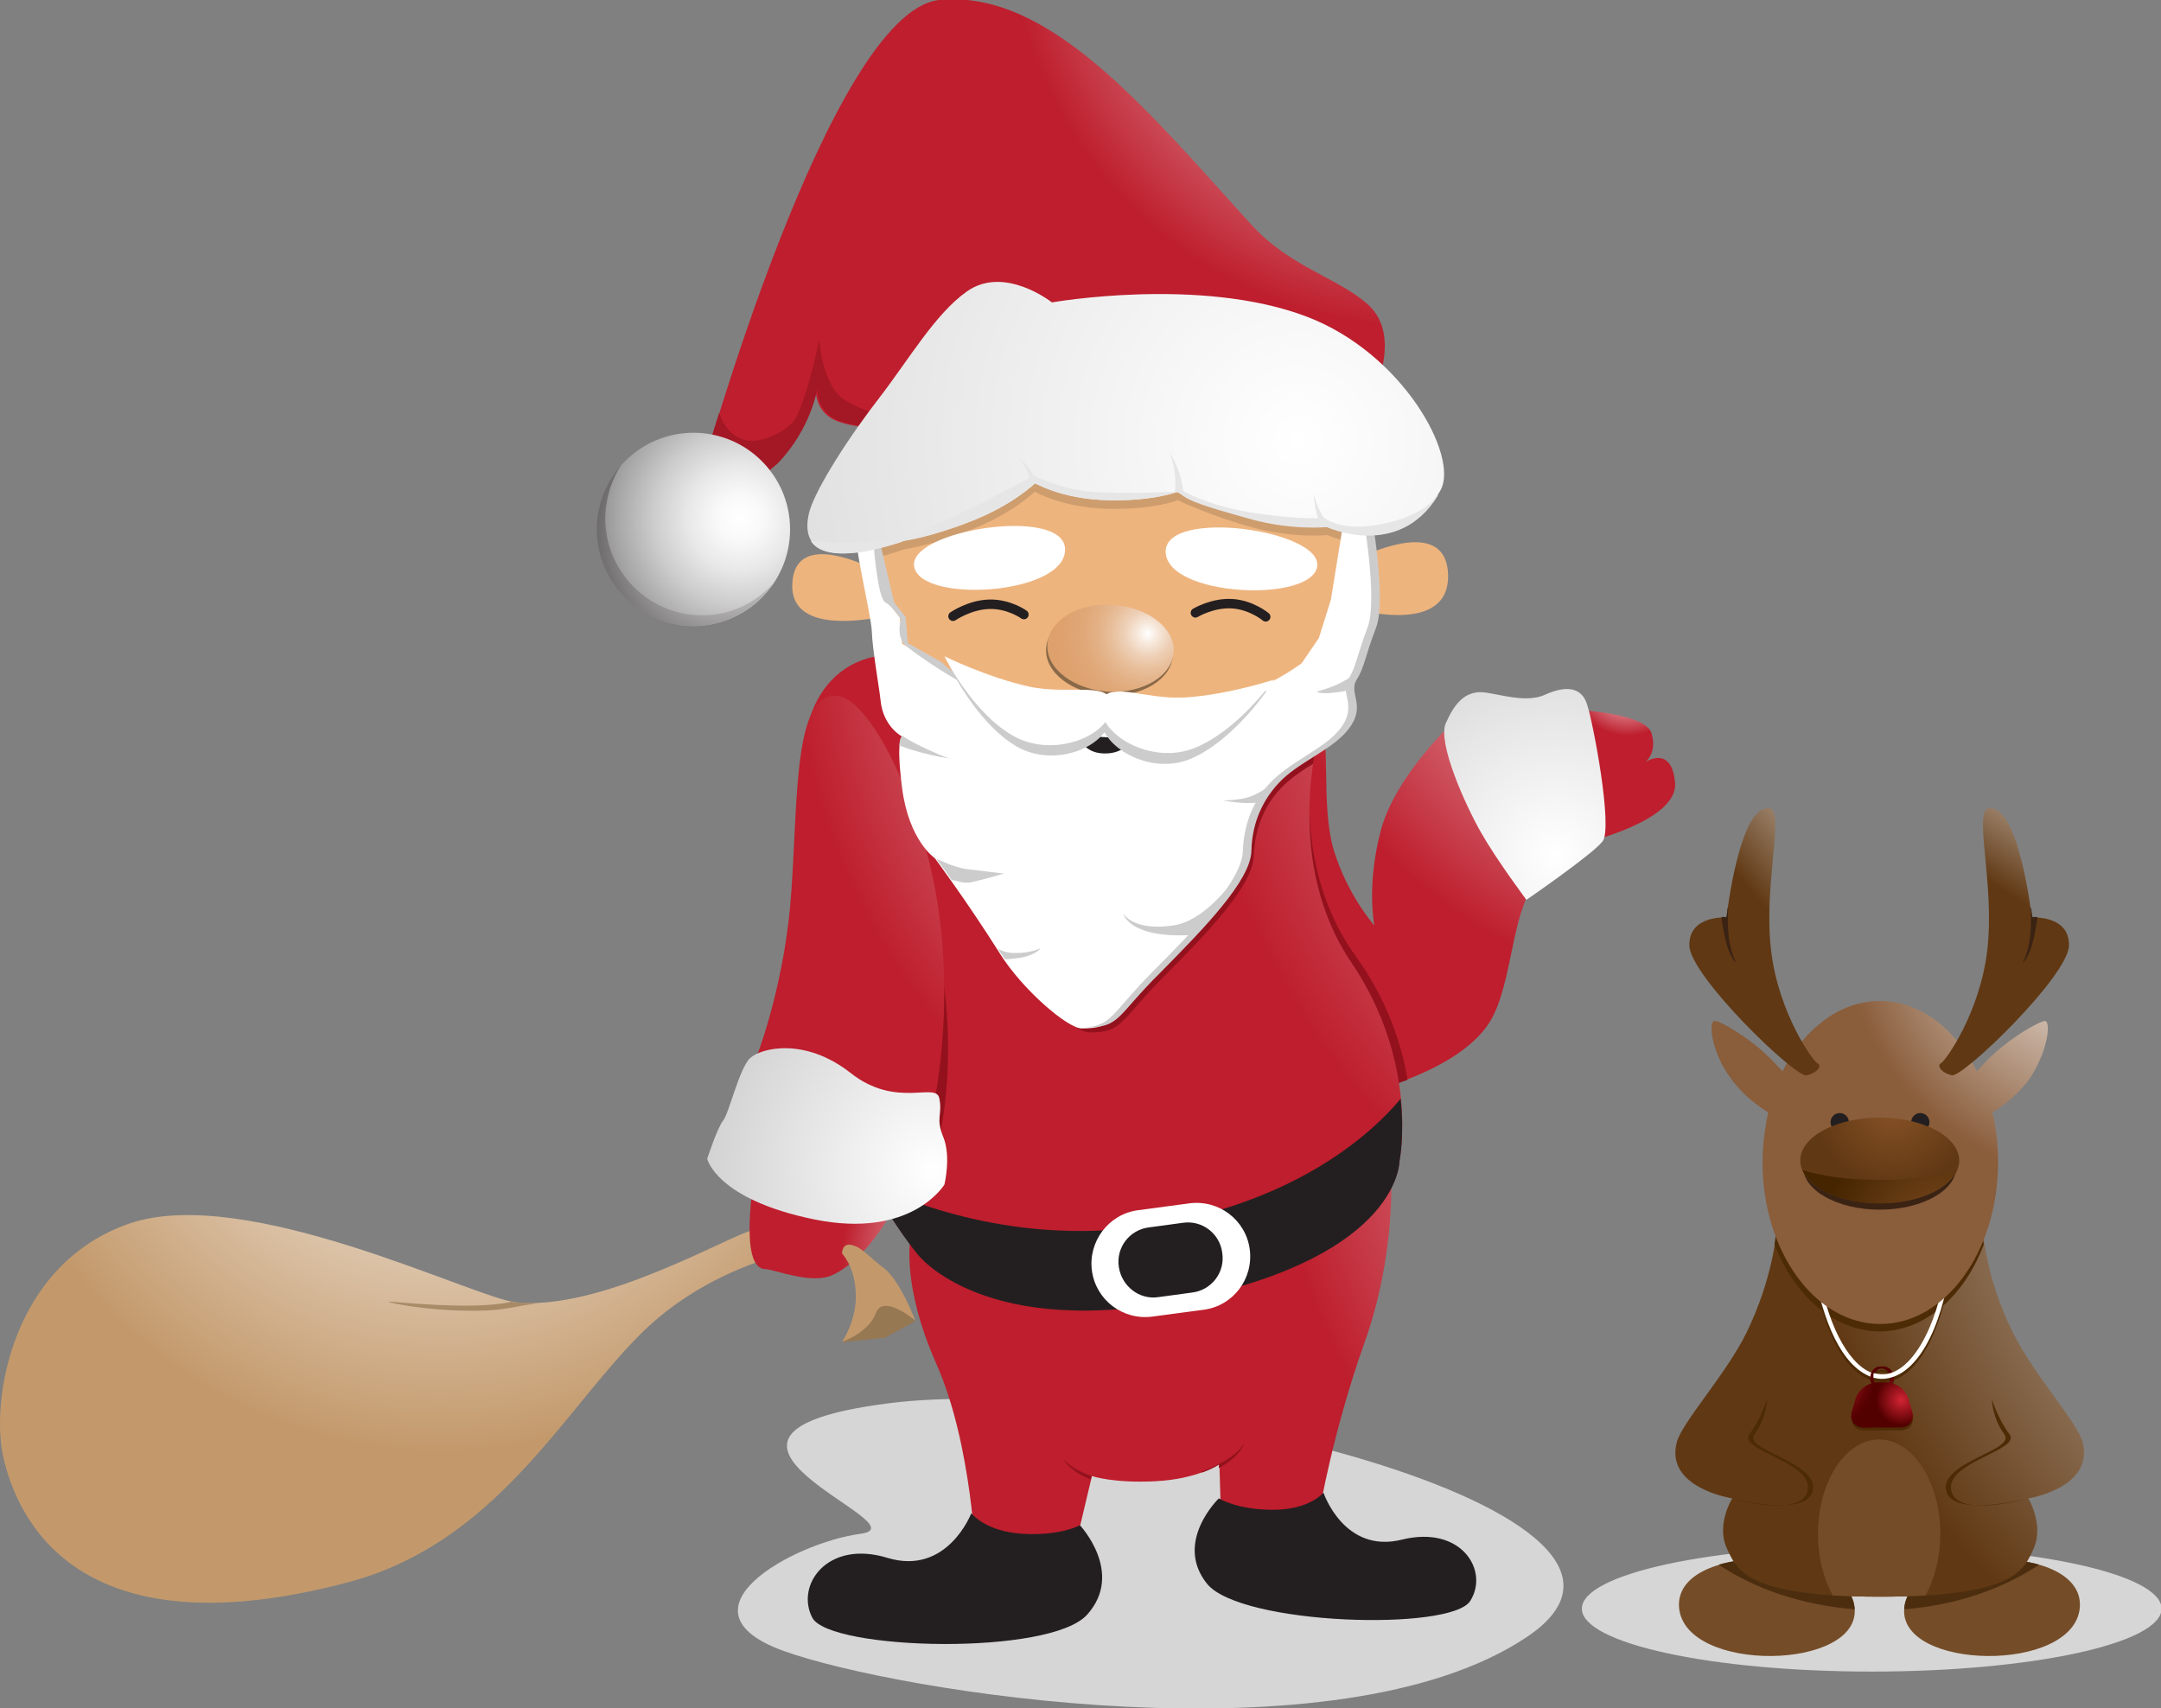 <?xml version="1.0" encoding="utf-8"?>
<!-- Generator: Adobe Illustrator 21.0.0, SVG Export Plug-In . SVG Version: 6.00 Build 0)  -->
<svg version="1.1" id="Layer_1" xmlns="http://www.w3.org/2000/svg" xmlns:xlink="http://www.w3.org/1999/xlink" x="0px" y="0px"
	 viewBox="0 0 378 298.8" style="enable-background:new 0 0 378 298.8;" xml:space="preserve">
<rect x="0" y="0" width="378" height="298.8" fill="#808080" stroke="none"/>
<style type="text/css">
	.st0{fill:#D6D6D6;}
	.st1{fill:url(#SVGID_1_);}
	.st2{fill:#967853;}
	.st3{fill:url(#SVGID_2_);}
	.st4{fill:#231F20;}
	.st5{fill:#EEB47E;}
	.st6{fill:#896948;}
	.st7{fill:#CE9D6E;}
	.st8{fill:url(#SVGID_3_);}
	.st9{fill:#93111D;}
	.st10{fill:url(#SVGID_4_);}
	.st11{fill:url(#SVGID_5_);}
	.st12{fill:url(#SVGID_6_);}
	.st13{fill:url(#SVGID_7_);}
	.st14{fill:url(#SVGID_8_);}
	.st15{fill:url(#SVGID_9_);}
	.st16{fill:url(#SVGID_10_);}
	.st17{fill:#A41724;}
	.st18{fill:url(#SVGID_11_);}
	.st19{fill:url(#SVGID_12_);}
	.st20{fill:#FFFFFF;}
	.st21{fill:#CCCCCC;}
	.st22{fill:url(#SVGID_13_);}
	.st23{fill:none;stroke:#231F20;stroke-width:1.654;stroke-linecap:round;}
	.st24{fill:url(#SVGID_14_);}
	.st25{fill:#E6E6E6;}
	.st26{fill:#C3996B;}
	.st27{opacity:0.71;fill:#967853;}
	.st28{fill:#754C28;}
	.st29{fill:#4C2E0F;}
	.st30{fill:url(#SVGID_15_);}
	.st31{fill:#4D2B05;}
	.st32{fill:url(#SVGID_16_);}
	.st33{fill:url(#SVGID_17_);}
	.st34{fill:url(#SVGID_18_);}
	.st35{fill:#3B2314;}
	.st36{fill:url(#SVGID_19_);}
	.st37{fill:url(#SVGID_20_);}
	.st38{fill:url(#SVGID_21_);}
	.st39{fill:url(#SVGID_22_);}
</style>
<g>
	<path class="st0" d="M267,286.4c33.1-22-69.3-46.5-111.8-40.9c-42.5,5.5,7.1,21.3-4.7,22.8c-11.8,1.6-33.1,13.4-13.4,20.5
		C156.8,295.9,233.9,308.5,267,286.4z"/>
	<g>
		
			<radialGradient id="SVGID_1_" cx="323.316" cy="172.703" r="81.308" gradientTransform="matrix(-1 0 0 1 400.416 0)" gradientUnits="userSpaceOnUse">
			<stop  offset="0" style="stop-color:#FFFFFF"/>
			<stop  offset="1" style="stop-color:#C3996B"/>
		</radialGradient>
		<path class="st1" d="M131.6,215.2c-4.4,1.1-26.6,14.2-41.4,12.6c-7.4-0.8-47-20.7-67.5-13.8c-20.7,7.1-24.4,31.1-22.1,41
			c2.3,9.9,12.2,34.5,60.2,21.8c25.8-6.8,37.6-29.8,51.1-43.3c11.6-11.7,26.7-14.5,26.7-14.5S136,214.1,131.6,215.2z"/>
		<polygon class="st2" points="160.1,231.1 154.8,234 147.3,234.8 152.4,226.2 156.5,227.7 		"/>
		<g>
			
				<radialGradient id="SVGID_2_" cx="75.634" cy="191.236" r="102.124" gradientTransform="matrix(-1 0 0 1 400.416 0)" gradientUnits="userSpaceOnUse">
				<stop  offset="0" style="stop-color:#FFFFFF"/>
				<stop  offset="1" style="stop-color:#BE1E2D"/>
			</radialGradient>
			<path class="st3" d="M243.3,205c0,0,1,14.1-4.6,29.8c-5.6,15.7-7.9,29.6-7.9,29.6l-6.7,4.2l-10.5-2.2l-0.3-10.3
				c0,0-3.7,2.6-11.1,3c-7.4,0.4-11.2-0.9-11.2-0.9l-2.9,12.2c0,0-2.6,3-7.8,3.5c-5.2,0.5-9.6-0.7-9.6-0.7s-0.6-20.4-6.9-34.6
				c-6.3-14.2-4.5-22.3-4.5-22.3L243.3,205z"/>
			<path class="st4" d="M245.3,269.3c-10.2,2.6-13.8-8.2-13.8-8.2s-2.4,3-8.8,3c-6.4,0-9.5-2-9.5-2s-7.9,7.6-2.1,14.9
				c5.8,7.3,42.9,8.4,46.1,3C260.5,274.7,255.6,266.8,245.3,269.3z"/>
			<path class="st4" d="M155.2,272.5c10.5,3.2,14.7-7.8,14.7-7.8s2.4,3.2,9,3.6c6.6,0.4,10-1.5,10-1.5s7.8,8.3,1.3,15.6
				c-6.4,7.3-45,6.3-48.1,0.6C139.1,277.3,144.7,269.3,155.2,272.5z"/>
			<path class="st5" d="M138.6,101.9c0.5-7.9,9.8-4.5,14.1-2.4c-0.2-2.5-0.3-5.1-0.1-7.7c1.4-27.1,21.8-48.1,45.6-46.9
				c23.8,1.2,41.9,24.2,40.5,51.3c0,0.3-0.1,0.7-0.1,1c3.8-1.7,14.5-5.7,14.7,3.4c0.2,9.1-11.7,7.1-16.1,6
				c-5.3,21.9-23.4,37.5-44,36.5c-18.9-1-34.1-15.6-39-35.2C149.6,108.8,138,110.3,138.6,101.9z"/>
			
				<ellipse transform="matrix(5.160600e-02 -0.999 0.999 5.160600e-02 70.065 302.059)" class="st6" cx="194.1" cy="114.1" rx="7.6" ry="11.1"/>
			<path class="st7" d="M174.2,50.9c5.1-0.1,9.8,3.5,9.8,3.5s21.7-3.8,39.6,0.9c9.9,9.4,15.8,23.9,15.1,39.8
				c-3.7-0.2-6.5-1.5-6.5-1.5s-5.9,0.6-13-1.3c-7.1-1.9-13.2-4.8-13.2-4.8s-4.2,1.7-12.3,1.5c-8-0.2-12.7-3-12.7-3s-3.7,3.7-11,6.6
				c-7.3,2.9-11.9,3.5-11.9,3.5s-2.4,0.9-5.4,1.6c-0.1-2.2-0.2-4.5-0.1-6.7C153.5,73.8,162,59.1,174.2,50.9z"/>
			
				<radialGradient id="SVGID_3_" cx="99.618" cy="93.024" r="81.152" gradientTransform="matrix(-1 0 0 1 400.416 0)" gradientUnits="userSpaceOnUse">
				<stop  offset="0" style="stop-color:#FFFFFF"/>
				<stop  offset="1" style="stop-color:#BE1E2D"/>
			</radialGradient>
			<path class="st8" d="M230.7,127.5c2.3,0.1,0.2,13.3,2.6,21.2c2.4,7.9,7.1,13.2,7.1,13.2s-1.4-7,1.1-16.5
				c2.4-9.4,12.3-18.7,12.3-18.7l15.2,26c0,0-2.3,4.1-3.5,8.9c-1.5,5.9-2.3,13.1-5,17.3c-5,7.8-18.8,11.4-18.8,11.4l-14.7-31.8
				c0,0-3.6-18-4-19.8C222.6,137.1,228.4,127.5,230.7,127.5z"/>
			<path class="st9" d="M237.1,167.2c5.6,7.8,8.1,15.5,9.1,21.7c-2.7,1-4.6,1.5-4.6,1.5l-14.7-31.8c0,0-3.6-18-4-19.8
				c-0.3-1.4,3.6-8.2,6.3-10.5c0.7-0.2,1-0.3,1-0.3S224.7,150,237.1,167.2z"/>
			
				<radialGradient id="SVGID_4_" cx="62.286" cy="107.89" r="131.041" gradientTransform="matrix(-1 0 0 1 400.416 0)" gradientUnits="userSpaceOnUse">
				<stop  offset="0" style="stop-color:#FFFFFF"/>
				<stop  offset="1" style="stop-color:#BE1E2D"/>
			</radialGradient>
			<path class="st10" d="M190.7,131.7c28.4,1.3,39.9-2.7,39.9-2.7s-6.1,21.9,5.8,39.4c11.9,17.6,8.4,34.6,8.4,34.6s0.2,16.3-36.2,24
				c-36.5,7.7-48.1-7.7-48.1-7.7s-11.4-13.3-16.9-34.3c-4.4-16.9-3.3-40.9-3.3-49.9c0-20.2,14.1-20.4,14.1-20.4
				S162.3,130.5,190.7,131.7z"/>
			<path class="st4" d="M204.7,213.8c23.9-4.7,36-16.4,40.3-21.6c0.7,6.6-0.2,10.9-0.2,10.9s0.2,16.3-36.2,24
				c-36.5,7.7-48.1-7.7-48.1-7.7s-3.8-4.5-8.1-12.3C159.8,210.6,179.9,218.7,204.7,213.8z"/>
			<path class="st9" d="M143.6,185c-4.4-16.9-3.3-40.9-3.3-49.9c0-2.7,0.2-5,0.7-7.1c0.1,0,0.2,0,0.3-0.1c6.2-0.9,17.2,17.9,21.5,33
				c5.5,19.6,2.2,37.2,0.4,42.4c-1.8,5.2-16.4-8.6-16.4-8.6C145.6,191.7,144.6,188.4,143.6,185z"/>
			
				<radialGradient id="SVGID_5_" cx="115.68" cy="118.635" r="10.068" gradientTransform="matrix(-1 0 0 1 400.416 0)" gradientUnits="userSpaceOnUse">
				<stop  offset="0" style="stop-color:#FFFFFF"/>
				<stop  offset="1" style="stop-color:#BE1E2D"/>
			</radialGradient>
			<path class="st11" d="M277.2,147.4c0,0,16.4-3.8,15.8-10.5c-0.6-6.7-5.2-3.6-5.2-3.6s2.1-1.5,1.1-5c-1-3.5-12.7-4.1-12.7-4.1
				L277.2,147.4z"/>
			
				<radialGradient id="SVGID_6_" cx="128.269" cy="149.455" r="221.768" gradientTransform="matrix(-1 0 0 1 400.416 0)" gradientUnits="userSpaceOnUse">
				<stop  offset="0" style="stop-color:#FFFFFF"/>
				<stop  offset="1" style="stop-color:#231F20"/>
			</radialGradient>
			<path class="st12" d="M252.9,126.5c-1.5,3.4,3.4,14.3,6.2,19.2c2.8,4.9,7.9,11.7,7.9,11.7s11.5-7.9,13.3-10.2
				c1.9-2.3-1.7-21.2-2.7-24c-0.9-2.9-3.5-3.4-7.3-1.7c-3.8,1.8-9.5-0.7-11.9-0.4C256,121.4,254.4,123.1,252.9,126.5z"/>
			<g>
				
					<radialGradient id="SVGID_7_" cx="228.017" cy="216.747" r="25.31" gradientTransform="matrix(-0.999 -3.560000e-02 -3.560000e-02 0.999 407.951 12.2)" gradientUnits="userSpaceOnUse">
					<stop  offset="0" style="stop-color:#FFFFFF"/>
					<stop  offset="1" style="stop-color:#BE1E2D"/>
				</radialGradient>
				<path class="st13" d="M142.6,210.7c2.4,0.4,13.4,1.2,13.4,1.2s-4.1,8.1-10.3,11.1c-3.8,1.8-10.2-1-11.9-1
					c-4.6-0.2-1.9-15.9-1.9-15.9S140.3,210.2,142.6,210.7z"/>
				
					<radialGradient id="SVGID_8_" cx="158.891" cy="103.777" r="106.881" gradientTransform="matrix(-0.999 -3.560000e-02 -3.560000e-02 0.999 407.951 12.2)" gradientUnits="userSpaceOnUse">
					<stop  offset="0" style="stop-color:#FFFFFF"/>
					<stop  offset="1" style="stop-color:#BE1E2D"/>
				</radialGradient>
				<path class="st14" d="M138.2,158.7c1.5-16.7,0.2-36.8,7.8-37c6.3-0.2,15.2,19.6,17.8,35.1c3.4,20-0.6,37-0.6,37l-31.1-8.4
					C132.2,185.4,136.8,173.6,138.2,158.7z"/>
				
					<radialGradient id="SVGID_9_" cx="238" cy="201.12" r="198.322" gradientTransform="matrix(-0.999 -3.560000e-02 -3.560000e-02 0.999 407.951 12.2)" gradientUnits="userSpaceOnUse">
					<stop  offset="0" style="stop-color:#FFFFFF"/>
					<stop  offset="1" style="stop-color:#231F20"/>
				</radialGradient>
				<path class="st15" d="M165,198.9c-1.4-3.4-0.1-3.9-0.7-6.8c-0.6-2.9-7.5,1.9-15.5-4.4c-8-6.3-15.7-4.4-17.6-2.6
					c-1.9,1.8-3.7,9.7-4.7,10.9c-1,1.2-2.8,6.7-2.8,6.7s1.6,7.1,18.7,10.6c17.1,3.5,22.8-6.1,22.8-6.1S166.4,202.3,165,198.9z"/>
			</g>
			
				<radialGradient id="SVGID_10_" cx="151.525" cy="-15.176" r="72.597" gradientTransform="matrix(-1 0 0 1 400.416 0)" gradientUnits="userSpaceOnUse">
				<stop  offset="0" style="stop-color:#FFFFFF"/>
				<stop  offset="1" style="stop-color:#BE1E2D"/>
			</radialGradient>
			<path class="st16" d="M192.7,55.5c21.6-5.7,46.3,16,46.3,16s7.2-12.3,0.1-18.4c-5.3-4.6-13.7-6.5-20.4-14
				c-18.1-19.9-35.2-41-54.4-39.1c-19.2,2-41.7,83.1-41.7,83.1l1.1,3.3c0,0,6,1,12-5.2c6-6.2,7-13.3,7-13.3s-0.4,4.4,4.1,5.9
				c4.5,1.5,8.1,0.7,8.1,0.7S171,61.2,192.7,55.5z"/>
			<path class="st17" d="M135.2,81.8c-0.1,0-0.1,0.1-0.2,0.1c-0.1,0.1-0.3,0.3-0.4,0.4c0,0-0.1,0.1-0.1,0.1
				c-0.2,0.1-0.3,0.3-0.5,0.4c0,0-0.1,0-0.1,0.1c-0.2,0.1-0.3,0.3-0.5,0.4c0,0,0,0,0,0l-10.6-1.2c0.5-1.7,1.5-5.2,3-9.9
				c0,0.1,1.2,4.1,4.6,4.8c2.8,0.7,7.8-1.7,9-4.2c2.4-5.5,3.9-13.4,3.9-13.4s0.4,8,4.5,10.6c4.1,2.6,8.8,2.9,8.8,2.9l0,0.4
				c0,0,0,0,0,0c-0.9,0.7-1.4,1.1-1.4,1.1s-3.6,0.8-8.1-0.7c-4.5-1.5-4.1-5.9-4.1-5.9s-1,7.1-7,13.3
				C135.6,81.4,135.4,81.6,135.2,81.8z"/>
			
				<radialGradient id="SVGID_11_" cx="270.978" cy="90.635" r="38.776" gradientTransform="matrix(-1 0 0 1 400.416 0)" gradientUnits="userSpaceOnUse">
				<stop  offset="0" style="stop-color:#FFFFFF"/>
				<stop  offset="0.101" style="stop-color:#F9F9F9"/>
				<stop  offset="0.237" style="stop-color:#E8E8E8"/>
				<stop  offset="0.392" style="stop-color:#CDCCCC"/>
				<stop  offset="0.562" style="stop-color:#A6A5A5"/>
				<stop  offset="0.744" style="stop-color:#757373"/>
				<stop  offset="0.933" style="stop-color:#3A3637"/>
				<stop  offset="1" style="stop-color:#231F20"/>
			</radialGradient>
			<circle class="st18" cx="121.3" cy="92.6" r="16.9"/>
			
				<radialGradient id="SVGID_12_" cx="273.074" cy="93.761" r="34.412" gradientTransform="matrix(-1 0 0 1 400.416 0)" gradientUnits="userSpaceOnUse">
				<stop  offset="0" style="stop-color:#FFFFFF"/>
				<stop  offset="0.553" style="stop-color:#878585"/>
				<stop  offset="1" style="stop-color:#231F20"/>
			</radialGradient>
			<path class="st19" d="M104.4,91.8c0.2-4,1.8-7.7,4.3-10.5c-1.6,2.4-2.6,5.4-2.8,8.5c-0.5,9.3,6.7,17.3,16,17.8
				c5.3,0.3,10.1-1.9,13.4-5.6c-3.2,4.8-8.8,7.8-15,7.5C111.1,109,104,101.1,104.4,91.8z"/>
			<path class="st20" d="M230.4,99.1c1-6.4-26.8-10.3-26.5-2.5C204.2,104.4,229.4,105.5,230.4,99.1z"/>
			<path class="st20" d="M159.9,99.1c-1.1-6.4,26.6-10.7,26.4-2.9C186.2,104.1,161,105.6,159.9,99.1z"/>
			<path class="st9" d="M159.3,129.6c0,0-3.5-1.6-3.9-6.6c-0.1-1.3-0.7-5.2-1.2-8.4c0.1,0,0.2,0,0.2,0s7.9,15.8,36.3,17.1
				c28.4,1.3,39.9-2.7,39.9-2.7s-0.5,1.7-0.9,4.6c-1.5,0.9-3,1.9-4.3,3c-3.8,3.2-5.9,7.8-6.1,13.1c-0.1,5.2-8.2,13.6-15.9,21.3
				c-7.7,7.8-7,9.6-12.9,9.6c-2.4,0-10.4-6.7-14.3-13.1c-5.7-9.3-11.4-16.7-11.4-16.7s-4.6-3-5.7-12.2
				C158,129.4,159.3,129.6,159.3,129.6z"/>
			<path class="st20" d="M235.5,88.2l-2.7,16.7l-2.1,6.7l-3,4.4c0,0-14.3,11.2-35.7,9.6c-21.4-1.6-28.2-9.6-28.2-9.6l-6-3.4
				l-0.4-4.6l-2-2.5l-2.7-11.5c0,0-1.6-1.4-2.7-1.1c-1.2,0.3,2.4,14.5,2.5,17.6c0.1,3.1,1.3,9.9,1.5,11.8c0.4,4.9,3.9,6.6,3.9,6.6
				s-1.3-0.2-0.1,9c1.2,9.2,5.7,12.2,5.7,12.2s5.6,7.5,11.4,16.7c4,6.4,11.9,13.1,14.3,13.1c5.9,0,5.1-1.9,12.9-9.6
				c7.7-7.8,15.8-16.1,15.9-21.3c0.1-5.2,2.3-9.8,6.1-13.1c3.8-3.2,9.1-5.2,11.4-8.9c2.3-3.6-0.5-5.7,0.9-7.9
				c1.4-2.2,1.5-4.2,3.4-9.1c1.9-5-0.9-20.4-0.9-20.4L235.5,88.2z"/>
			<path class="st21" d="M150.8,93c0.8,0.3,1.9,0.9,1.9,0.9s0.7,10.8,2.2,11.5c1.4,0.8,2.7,3,2.7,3s-0.8,2.3,0.4,4.1
				c0.4,0.6,4.5,3.5,7.8,5.5c5.6,3.4,12.3,6.5,25.7,7.5c1.7,0.1,3.3,0.2,4.9,0.1c-1.1,0-2.3-0.1-3.4-0.1
				c-21.4-1.6-28.2-9.6-28.2-9.6l-6-3.4l-0.4-4.6l-2-2.5l-2.7-11.5c0,0-1.6-1.4-2.7-1.1C150.9,92.8,150.8,92.8,150.8,93z
				 M189.8,179.7c0.1,0,0.2,0,0.3,0c5.9,0,5.1-1.9,12.9-9.6c7.7-7.8,15.8-16.1,15.9-21.3c0.1-5.2,2.3-9.8,6.1-13.1
				c3.8-3.2,9.1-5.2,11.4-8.9c2.3-3.6-0.5-5.7,0.9-7.9c1.4-2.2,1.5-4.2,3.4-9.1c1.9-5-0.9-20.4-0.9-20.4l-3.4-1.2l-0.1,0.5l2,0.7
				c0,0,2.8,15.5,0.9,20.4c-1.9,5-2,6.9-3.4,9.1c-1.4,2.2,1.4,4.3-0.9,7.9c-2.3,3.6-7.6,5.6-11.4,8.9c-3.8,3.2-5.9,7.8-6.1,13.1
				c-0.1,5.2-8.2,13.6-15.9,21.3C194.4,177.3,194.5,179.4,189.8,179.7z"/>
			<path class="st4" d="M198.1,129.2c0,0-1.2,2.7-5,2.6c-3.8-0.1-4.4-3.1-4.4-3.1L198.1,129.2z"/>
			<g>
				<path class="st21" d="M206.7,123.9c-7.2,0.5-13.9-3.5-14.2,1.5c-0.2,5,8.4,10.3,15.6,7.4c7.4-3,13.5-12,13.5-12
					S213.9,123.3,206.7,123.9z"/>
				<path class="st21" d="M180.4,121.9c7,1.6,14.3-1.3,13.8,3.7c-0.5,5-9.8,8.9-16.5,4.9c-6.9-4.1-11.6-13.9-11.6-13.9
					S173.3,120.3,180.4,121.9z"/>
			</g>
			<g>
				<path class="st20" d="M207.4,122c-7.5,0.5-14.5-3.5-14.8,1.5c-0.3,5,8.7,10.3,16.2,7.4c7.7-3,14-12,14-12S214.9,121.5,207.4,122
					z"/>
				<path class="st20" d="M180,120.1c7.3,1.6,14.9-1.3,14.4,3.7c-0.5,5-10.2,8.9-17.2,4.9c-7.2-4.1-12-13.9-12-13.9
					S172.7,118.5,180,120.1z"/>
			</g>
			
				<radialGradient id="SVGID_13_" cx="199.678" cy="110.82" r="19.523" gradientTransform="matrix(-1 0 0 1 400.416 0)" gradientUnits="userSpaceOnUse">
				<stop  offset="0" style="stop-color:#FFFFFF"/>
				<stop  offset="0.102" style="stop-color:#F6E6D8"/>
				<stop  offset="0.208" style="stop-color:#EED0B7"/>
				<stop  offset="0.324" style="stop-color:#E8BF9B"/>
				<stop  offset="0.448" style="stop-color:#E3B186"/>
				<stop  offset="0.587" style="stop-color:#E0A777"/>
				<stop  offset="0.75" style="stop-color:#DEA26F"/>
				<stop  offset="1" style="stop-color:#DDA06C"/>
			</radialGradient>
			<path class="st22" d="M183.2,112.8c-0.2,4.2,4.6,7.8,10.7,8.2c6.1,0.3,11.2-2.8,11.4-7c0.2-4.2-4.6-7.8-10.7-8.2
				C188.5,105.4,183.4,108.6,183.2,112.8z"/>
			<path class="st23" d="M221.4,107.9c0,0-2.5-2.1-5.9-2.3c-3.4-0.2-6.4,1.6-6.4,1.6"/>
			<path class="st23" d="M179.1,107.5c0,0-2.6-1.9-6.1-1.8c-3.4,0.1-6.3,2.1-6.3,2.1"/>
			
				<radialGradient id="SVGID_14_" cx="173.364" cy="77.022" r="648.559" gradientTransform="matrix(-1 0 0 1 400.416 0)" gradientUnits="userSpaceOnUse">
				<stop  offset="0" style="stop-color:#FFFFFF"/>
				<stop  offset="1" style="stop-color:#231F20"/>
			</radialGradient>
			<path class="st24" d="M219.1,90.8c7.1,1.9,13,1.3,13,1.3s13.2,6.1,19.9-6.4c3.2-5.9-6.6-23.9-23.4-30.3
				c-18.6-7.1-44.6-2.5-44.6-2.5s-8.3-6.6-14.9-1.9c-5.5,3.9-10,11.7-15.3,18.6c-7,9.1-11.6,17.1-12.3,20.2
				c-2.8,12.1,16.7,4.8,16.7,4.8s4.6-0.6,11.9-3.5c7.3-2.9,11-6.6,11-6.6s4.6,2.8,12.7,3c8,0.2,12.3-1.5,12.3-1.5
				S212.1,89,219.1,90.8z"/>
			<path class="st21" d="M233.8,121.1c-2.8,0.4-3.5-0.1-3.5-0.1s2.5-0.7,3.9-1.4c0.6-0.3,1.5-0.8,2.4-1.4c-0.1,0.2-0.2,0.4-0.3,0.6
				c-0.4,0.6-0.5,1.2-0.4,1.8C235.4,120.9,234.7,121,233.8,121.1z"/>
			<path class="st21" d="M219.8,140.4c-2.6,0.3-5.9-0.4-5.9-0.4s3.2,0.1,5.4-0.9c2.2-1,3-2,3.6-2.3
				C222.2,137.5,220.5,140.3,219.8,140.4z"/>
			<path class="st21" d="M196.5,159.8c0,0,1.6,3.1,8.6,2.1c5.3-0.7,9.9-6.7,11.8-9.5c-1.6,3.3-4.9,7.2-8.6,11.2c-0.3,0-0.6,0-0.9,0
				C197.3,163.9,196.5,159.8,196.5,159.8z"/>
			<path class="st21" d="M167.2,133c0,0-0.4-0.1-1.1-0.2C167,133,167.2,133,167.2,133z M157.3,130.4c0.1,0,0.2,0.1,0.3,0.1
				c2.4,1,6.6,1.9,8.5,2.2c-0.9-0.3-2.4-0.9-5.1-2.2c-1.2-0.6-2.3-1.2-3.2-1.8C157.7,128.8,157.4,129.1,157.3,130.4z"/>
			<path class="st21" d="M168.9,152c3.2,0.4,6.7,0.8,6.7,0.8s-2.9,0.9-5.6,1.5c-1.6,0.4-3.2-0.5-3.5-0.3c-1.3-1.9-2.3-3.2-2.7-3.7
				C164.3,150.3,166.4,151.6,168.9,152z"/>
			<path class="st21" d="M177.4,166.7c2.6,0.1,4.6-0.8,4.6-0.8s-0.9,1.3-4,1.7c-0.9,0.1-1.6,0.2-2.2,0.2c-0.3-0.4-0.6-0.9-0.9-1.3
				c-0.1-0.2-0.3-0.4-0.4-0.6C175.1,166.3,176.1,166.7,177.4,166.7z"/>
			<path class="st25" d="M204.6,79.2c0.8,2.2,1.2,4.6,0.9,7c0.3-0.1,0.4-0.1,0.4-0.1s0.4,0.2,1.1,0.5
				C206.9,83.9,206,81.4,204.6,79.2z M178.3,80.1c1.1,1.4,1.8,3.1,2.1,4.9c0.3-0.3,0.5-0.5,0.5-0.5s0.2,0.1,0.6,0.3
				C180.9,83,179.8,81.4,178.3,80.1z M154.6,90.3c1,1.4,1.8,3,2.1,4.8c0.4-0.1,0.8-0.3,1-0.3C157,93.1,155.9,91.5,154.6,90.3z
				 M233.1,92.6c-1.6-1.8-2.8-3.9-3.3-6.2c0.1,2,0.5,4,1.4,5.8c0.5,0,0.8-0.1,0.8-0.1S232.5,92.3,233.1,92.6z"/>
			<path class="st25" d="M141.8,94.6c3.1,5,16.3,0,16.3,0s4.6-0.6,11.9-3.5c7.3-2.9,11-6.6,11-6.6s4.6,2.8,12.7,3
				c8,0.2,12.3-1.5,12.3-1.5s-8.1,0.4-14.1,0.1c-6-0.3-11.1-2.9-11.1-2.9s-14.7,8.1-21.8,10.4C152.6,95.6,143.8,94.8,141.8,94.6z
				 M205.7,85.1c0,0-0.1,1.1,2.4,2.3c2.5,1.2,7.5,2.5,11,3.5c7.1,1.9,13,1.3,13,1.3s12.5,5.8,19.4-5.5l-0.1-0.1c0,0-1.8,3.4-9.3,5
				c-7.5,1.6-10.4-1-10.4-1s-4.4,0.4-13.1-1C209.9,88.2,205.7,85.1,205.7,85.1z"/>
			<path class="st20" d="M191,222.3c0.7,5.1,5.4,8.7,10.6,8l9-1.2c5.1-0.7,8.7-5.4,8-10.6c-0.7-5.1-5.4-8.7-10.6-8l-9,1.2
				C193.9,212.4,190.3,217.2,191,222.3z M195.7,221.6c-0.5-3.4,1.9-6.5,5.3-6.9l5.9-0.8c3.4-0.5,6.5,1.9,6.9,5.3
				c0.5,3.4-1.9,6.5-5.3,6.9l-5.9,0.8C199.3,227.4,196.2,225,195.7,221.6z"/>
			<path class="st9" d="M185.9,255.1c0.9,1.5,2.6,2.8,4.9,3.7l0.1-0.6C188.7,257.4,187,256.4,185.9,255.1z M210.2,257.4l0,0.2
				c2-0.7,3-1.4,3-1.4l0,0.6c2.2-1.2,3.8-2.7,4.5-4.4C216.5,254.4,213.8,256.1,210.2,257.4z"/>
		</g>
		<path class="st26" d="M149.1,217.8c1.8,0.5,2.8,2,5.6,4.1c2.8,2.2,5.4,9.1,5.4,9.1s-5.6-4.8-6.9-1.3c-1.3,3.5-5.9,5-5.9,5
			s2.6-3.7,2.4-8.5c-0.2-4.8-2.4-6.9-2.4-6.9S147.2,217.3,149.1,217.8z"/>
		<path class="st27" d="M94.3,227.9c-0.4,0.1-0.7,0.1-1.1,0.2c-1.6,0.2-4.3,0.8-6.1,1c-9.1,0.8-19.5-1.2-19.1-1.4
			c0.4-0.1,14.8,1.6,21.5,0c0.3,0.1,0.5,0.1,0.8,0.1C91.5,227.9,92.9,228,94.3,227.9z"/>
	</g>
</g>
<g>
	<ellipse class="st0" cx="327.4" cy="281.4" rx="50.7" ry="11"/>
	<g>
		<path class="st28" d="M333.1,281.2c-1.2,11,29.7,11.6,30.7,0C364.7,269.7,334.2,270.2,333.1,281.2z"/>
		<path class="st28" d="M324.4,281.2c1.2,11-29.7,11.6-30.7,0C292.8,269.7,323.2,270.2,324.4,281.2z"/>
	</g>
	<path class="st29" d="M300.6,273.7c6.5,4.3,14.7,7.1,23.8,7.8c0-0.1,0-0.2,0-0.3C323.6,273.8,309.4,271.1,300.6,273.7z
		 M333.1,281.2c0,0.1,0,0.2,0,0.3c9-0.7,17.1-3.5,23.6-7.8C347.9,271.2,333.9,273.8,333.1,281.2z"/>
	<g>
		
			<radialGradient id="SVGID_15_" cx="-32.748" cy="193.108" r="119.221" gradientTransform="matrix(-1 0 0 1 400.416 0)" gradientUnits="userSpaceOnUse">
			<stop  offset="0" style="stop-color:#FFFFFF"/>
			<stop  offset="1" style="stop-color:#603813"/>
		</radialGradient>
		<path class="st30" d="M293.3,252.3c0.9-3.5,8.7-12,12.2-19.2c4.6-9.4,5.2-17.4,5.2-17.4l18.1,0.4l18.1-0.4c0,0,0.5,8,5.2,17.4
			c3.5,7.2,11.3,15.7,12.2,19.2c2,8-9.5,9.8-9.5,9.8s2.7,4.5,1,8.6c-1.8,4.1-3.5,8.6-26.9,8.6c-23.4,0-25.1-4.6-26.9-8.6
			c-1.8-4.1,1-8.6,1-8.6S291.2,260.3,293.3,252.3z"/>
		<path class="st31" d="M340.4,260.7c-1-5,12.3-7,10.2-9.8c-2.1-2.8-2.2-6.2-2.2-6.2s1,3.4,3.1,6.2c2.1,2.8-11.2,4.8-10.2,9.8
			c1,5,13.4,1.4,13.4,1.4S341.4,265.6,340.4,260.7z"/>
		<path class="st31" d="M317.1,260.7c1-5-12.3-7-10.2-9.8c2.1-2.8,2.2-6.2,2.2-6.2s-1,3.4-3.1,6.2c-2.1,2.8,11.2,4.8,10.2,9.8
			c-1,5-13.5,1.4-13.5,1.4S316.1,265.6,317.1,260.7z"/>
		<path class="st28" d="M320.6,279.1c-1.6-2.9-2.6-6.6-2.6-10.8c0-9.1,4.8-16.5,10.7-16.5c5.9,0,10.7,7.4,10.7,16.5
			c0,4.1-1,7.9-2.6,10.8c-2.4,0.1-5.1,0.2-8.1,0.2C325.7,279.3,323,279.2,320.6,279.1z"/>
	</g>
	<path class="st31" d="M310.4,217.7c0.2-1.2,0.2-1.9,0.2-1.9l18.1,0.4l18.1-0.4c0,0,0,0.7,0.2,1.9c-3.4,9-10.3,15.2-18.3,15.2
		C320.8,232.8,313.9,226.7,310.4,217.7z"/>
	<path class="st31" d="M317.1,221.4l0.1,0.4c1.4,10.1,5.1,17.9,10,19.6c0,0,0,0,0,0.1c0,0.4,0.1,0.7,0.3,1c-1.3,0.3-2.4,1.4-2.8,2.6
		l-0.7,2.4c-0.4,1.5,0.5,2.7,2,2.7h1.3h5.1c1.6,0,2.5-1.2,2.1-2.7l-0.7-2.4c-0.4-1.2-1.5-2.3-2.8-2.6c0.2-0.3,0.3-0.6,0.3-1
		c0,0,0,0,0-0.1c4.9-1.8,8.5-9.5,10-19.6l0.1-0.4H317.1z M328.4,240.2c0.2-0.1,0.5-0.2,0.8-0.2c0.6,0,1.1,0.4,1.4,0.9
		c-0.5,0.1-0.9,0.2-1.4,0.2c-0.5,0-0.9-0.1-1.4-0.2c0,0,0-0.1,0-0.1c0,0,0,0,0-0.1C328,240.5,328.2,240.4,328.4,240.2
		C328.4,240.2,328.4,240.2,328.4,240.2z M327.8,241.1c0,0,0-0.1,0.1-0.1C327.8,241,327.8,241,327.8,241.1
		C327.7,241.1,327.7,241.1,327.8,241.1C327.7,241.1,327.7,241.1,327.8,241.1z M328,242.4c-0.1-0.1-0.1-0.2-0.2-0.3l0,0
		c0-0.1-0.1-0.1-0.1-0.2c0-0.1,0-0.2,0-0.3c0.5,0.1,1,0.2,1.5,0.2c0.5,0,1-0.1,1.5-0.2c0,0.3-0.1,0.5-0.3,0.8c-0.1,0-0.2,0-0.3,0
		h-1.9C328.2,242.4,328.1,242.4,328,242.4z M327.3,240.8C327.3,240.8,327.3,240.8,327.3,240.8C327.3,240.8,327.3,240.8,327.3,240.8
		C327.3,240.8,327.3,240.8,327.3,240.8C327.3,240.8,327.3,240.8,327.3,240.8z M327.2,241L327.2,241L327.2,241L327.2,241L327.2,241z
		 M318,222.2h22.3c-1.4,9.7-5.1,16.9-9.3,18.6c-0.3-0.7-1-1.2-1.9-1.2c-0.2,0-0.3,0-0.5,0.1l0,0c0,0,0,0,0,0
		c-0.3,0.1-0.6,0.2-0.8,0.4c0,0-0.1,0-0.1,0.1c-0.1,0-0.1,0.1-0.1,0.2c0,0-0.1,0.1-0.1,0.1c0,0-0.1,0.1-0.1,0.2
		c0,0.1-0.1,0.1-0.1,0.2c0,0,0,0.1,0,0.1C323.1,239.1,319.4,231.9,318,222.2z"/>
	<g>
		<g>
			
				<radialGradient id="SVGID_16_" cx="67.852" cy="244.886" r="4.424" gradientTransform="matrix(-1 0 0 1 400.416 0)" gradientUnits="userSpaceOnUse">
				<stop  offset="5.076140e-03" style="stop-color:#D12333"/>
				<stop  offset="1" style="stop-color:#530000"/>
			</radialGradient>
			<path class="st32" d="M326,249.7h6.4c1.6,0,2.5-1.2,2.1-2.7l-0.7-2.4c-0.4-1.2-1.5-2.3-2.8-2.6c0.2-0.3,0.3-0.6,0.3-1
				c0-1.1-0.9-2-2-2c-1.1,0-2,0.9-2,2c0,0.4,0.1,0.7,0.3,1c-1.3,0.3-2.4,1.4-2.8,2.6l-0.7,2.4C323.5,248.5,324.4,249.7,326,249.7z
				 M330.4,241.8c-0.1,0-0.2,0-0.3,0h-1.9c-0.1,0-0.2,0-0.3,0c-0.2-0.2-0.3-0.6-0.3-0.9c0-0.8,0.7-1.5,1.5-1.5
				c0.8,0,1.5,0.7,1.5,1.5C330.7,241.3,330.6,241.6,330.4,241.8z"/>
			
				<radialGradient id="SVGID_17_" cx="81.403" cy="240.883" r="9.866" gradientTransform="matrix(-1 0 0 1 400.416 0)" gradientUnits="userSpaceOnUse">
				<stop  offset="0.421" style="stop-color:#D12333"/>
				<stop  offset="0.504" style="stop-color:#AC1924"/>
				<stop  offset="0.593" style="stop-color:#8C1017"/>
				<stop  offset="0.685" style="stop-color:#73090D"/>
				<stop  offset="0.781" style="stop-color:#610406"/>
				<stop  offset="0.882" style="stop-color:#560101"/>
				<stop  offset="1" style="stop-color:#530000"/>
			</radialGradient>
			<path class="st33" d="M323.9,247l0.7-2.4c0.4-1.2,1.5-2.3,2.8-2.6c-0.2-0.3-0.3-0.6-0.3-1c0-1,0.7-1.8,1.6-2
				c-0.1,0.2-0.2,0.4-0.3,0.7c-0.4,0.3-0.7,0.7-0.7,1.3c0,0.2,0.1,0.4,0.1,0.6c-0.4,1.7-0.7,3.6-0.7,5.6c0,0.9,0,1.7,0.1,2.5H326
				C324.4,249.7,323.5,248.5,323.9,247z"/>
		</g>
		<path class="st20" d="M341.3,220.8l-0.1,0.4c-1.6,11.5-6.1,19.9-12,20c-0.5,0-1-0.1-1.5-0.2c0,0,0-0.1,0-0.1c0-0.1,0-0.2,0-0.4
			c0,0,0-0.1,0-0.1c0-0.1,0-0.1,0.1-0.2c0.4,0.1,0.9,0.2,1.4,0.2c4.9,0.1,9.6-7.8,11.2-18.9H318c1.4,9.7,5.1,16.9,9.3,18.6
			c0,0,0,0,0,0.1c0,0.1,0,0.1-0.1,0.2c0,0,0,0.1,0,0.1c0,0.1,0,0.2,0,0.3c-4.9-1.8-8.5-9.5-10-19.6l-0.1-0.4H341.3z"/>
	</g>
	<g>
		
			<radialGradient id="SVGID_18_" cx="32.021" cy="160.692" r="46.23" gradientTransform="matrix(-1 0 0 1 400.416 0)" gradientUnits="userSpaceOnUse">
			<stop  offset="0" style="stop-color:#FFFFFF"/>
			<stop  offset="1" style="stop-color:#8A5D3B"/>
		</radialGradient>
		<path class="st34" d="M299.8,178.6c0.5-0.3,4.4,1.9,7.6,4.5c1.8,1.5,3.4,3.2,4.4,4.3c3.7-7.4,10-12.3,17-12.3
			c7.1,0,13.3,4.9,17,12.3c1-1.1,2.5-2.8,4.4-4.3c3.2-2.6,7.1-4.7,7.6-4.5c1,0.5,0.2,5.7-2.8,10.1c-1.9,2.7-4.7,4.8-6.5,5.9
			c0.7,2.7,1,5.7,1,8.7c0,15.6-9.2,28.3-20.6,28.3c-11.4,0-20.6-12.7-20.6-28.3c0-3,0.4-6,1-8.7c-1.9-1.2-4.6-3.2-6.5-5.9
			C299.5,184.3,298.8,179.1,299.8,178.6z"/>
		<circle class="st4" cx="335.9" cy="196.3" r="1.6"/>
		<circle class="st4" cx="321.8" cy="196.3" r="1.6"/>
		<ellipse class="st35" cx="328.8" cy="204.1" rx="13.4" ry="7.5"/>
		
			<radialGradient id="SVGID_19_" cx="69.296" cy="193.634" r="14.124" gradientTransform="matrix(-1 0 0 1 400.416 0)" gradientUnits="userSpaceOnUse">
			<stop  offset="5.076140e-03" style="stop-color:#875227"/>
			<stop  offset="1" style="stop-color:#603813"/>
		</radialGradient>
		<ellipse class="st36" cx="328.8" cy="203" rx="13.9" ry="7.5"/>
		
			<radialGradient id="SVGID_20_" cx="60.371" cy="216.865" r="21.276" gradientTransform="matrix(-1 0 0 1 400.416 0)" gradientUnits="userSpaceOnUse">
			<stop  offset="5.076140e-03" style="stop-color:#804D23"/>
			<stop  offset="1" style="stop-color:#452500"/>
		</radialGradient>
		<path class="st37" d="M328.8,206.4c5.1,0,9.8-0.6,13.5-1.7c-1.4,3.3-6.9,5.8-13.5,5.8c-6.6,0-12.1-2.5-13.5-5.8
			C318.9,205.8,323.6,206.4,328.8,206.4z"/>
		
			<linearGradient id="SVGID_21_" gradientUnits="userSpaceOnUse" x1="30.396" y1="129.436" x2="47.721" y2="157.26" gradientTransform="matrix(-1 0 0 1 400.416 0)">
			<stop  offset="0" style="stop-color:#FFFFFF"/>
			<stop  offset="1" style="stop-color:#603813"/>
		</linearGradient>
		<path class="st38" d="M341.4,188.1c2,0.4,20.4-17.4,20.5-22.7c0.1-5.4-6.5-4.9-6.5-4.9s-2.2-19.8-7.5-19.1
			c-2.8,0.4,1.1,13.3-0.3,24.9c-1.3,10.9-7.3,19.3-8.1,19.7C338.8,186.3,339.4,187.6,341.4,188.1z"/>
		<path class="st35" d="M356.4,160.4c-0.2,1.3-0.4,2.6-0.7,3.9c-0.8,3.4-1.9,4.1-1.9,4.1s1-1.8,1.3-4.5c0.3-2.7,0.1-5,0.1-5l0.1-0.1
			c0.1,1,0.2,1.6,0.2,1.6S355.8,160.4,356.4,160.4z"/>
		
			<linearGradient id="SVGID_22_" gradientUnits="userSpaceOnUse" x1="60.647" y1="141.607" x2="87.159" y2="164.181" gradientTransform="matrix(-1 0 0 1 400.416 0)">
			<stop  offset="0" style="stop-color:#FFFFFF"/>
			<stop  offset="1" style="stop-color:#603813"/>
		</linearGradient>
		<path class="st39" d="M316,188.1c-2,0.4-20.4-17.4-20.5-22.7c-0.1-5.4,6.5-4.9,6.5-4.9s2.2-19.8,7.5-19.1
			c2.8,0.4-1.1,13.3,0.3,24.9c1.3,10.9,7.3,19.3,8.1,19.7C318.7,186.3,318.1,187.6,316,188.1z"/>
		<path class="st35" d="M301.1,160.4c0.2,1.3,0.4,2.6,0.7,3.9c0.8,3.4,1.9,4.1,1.9,4.1s-1-1.8-1.3-4.5c-0.3-2.7-0.1-5-0.1-5
			l-0.1-0.1c-0.1,1-0.2,1.6-0.2,1.6S301.7,160.4,301.1,160.4z"/>
	</g>
</g>
</svg>
